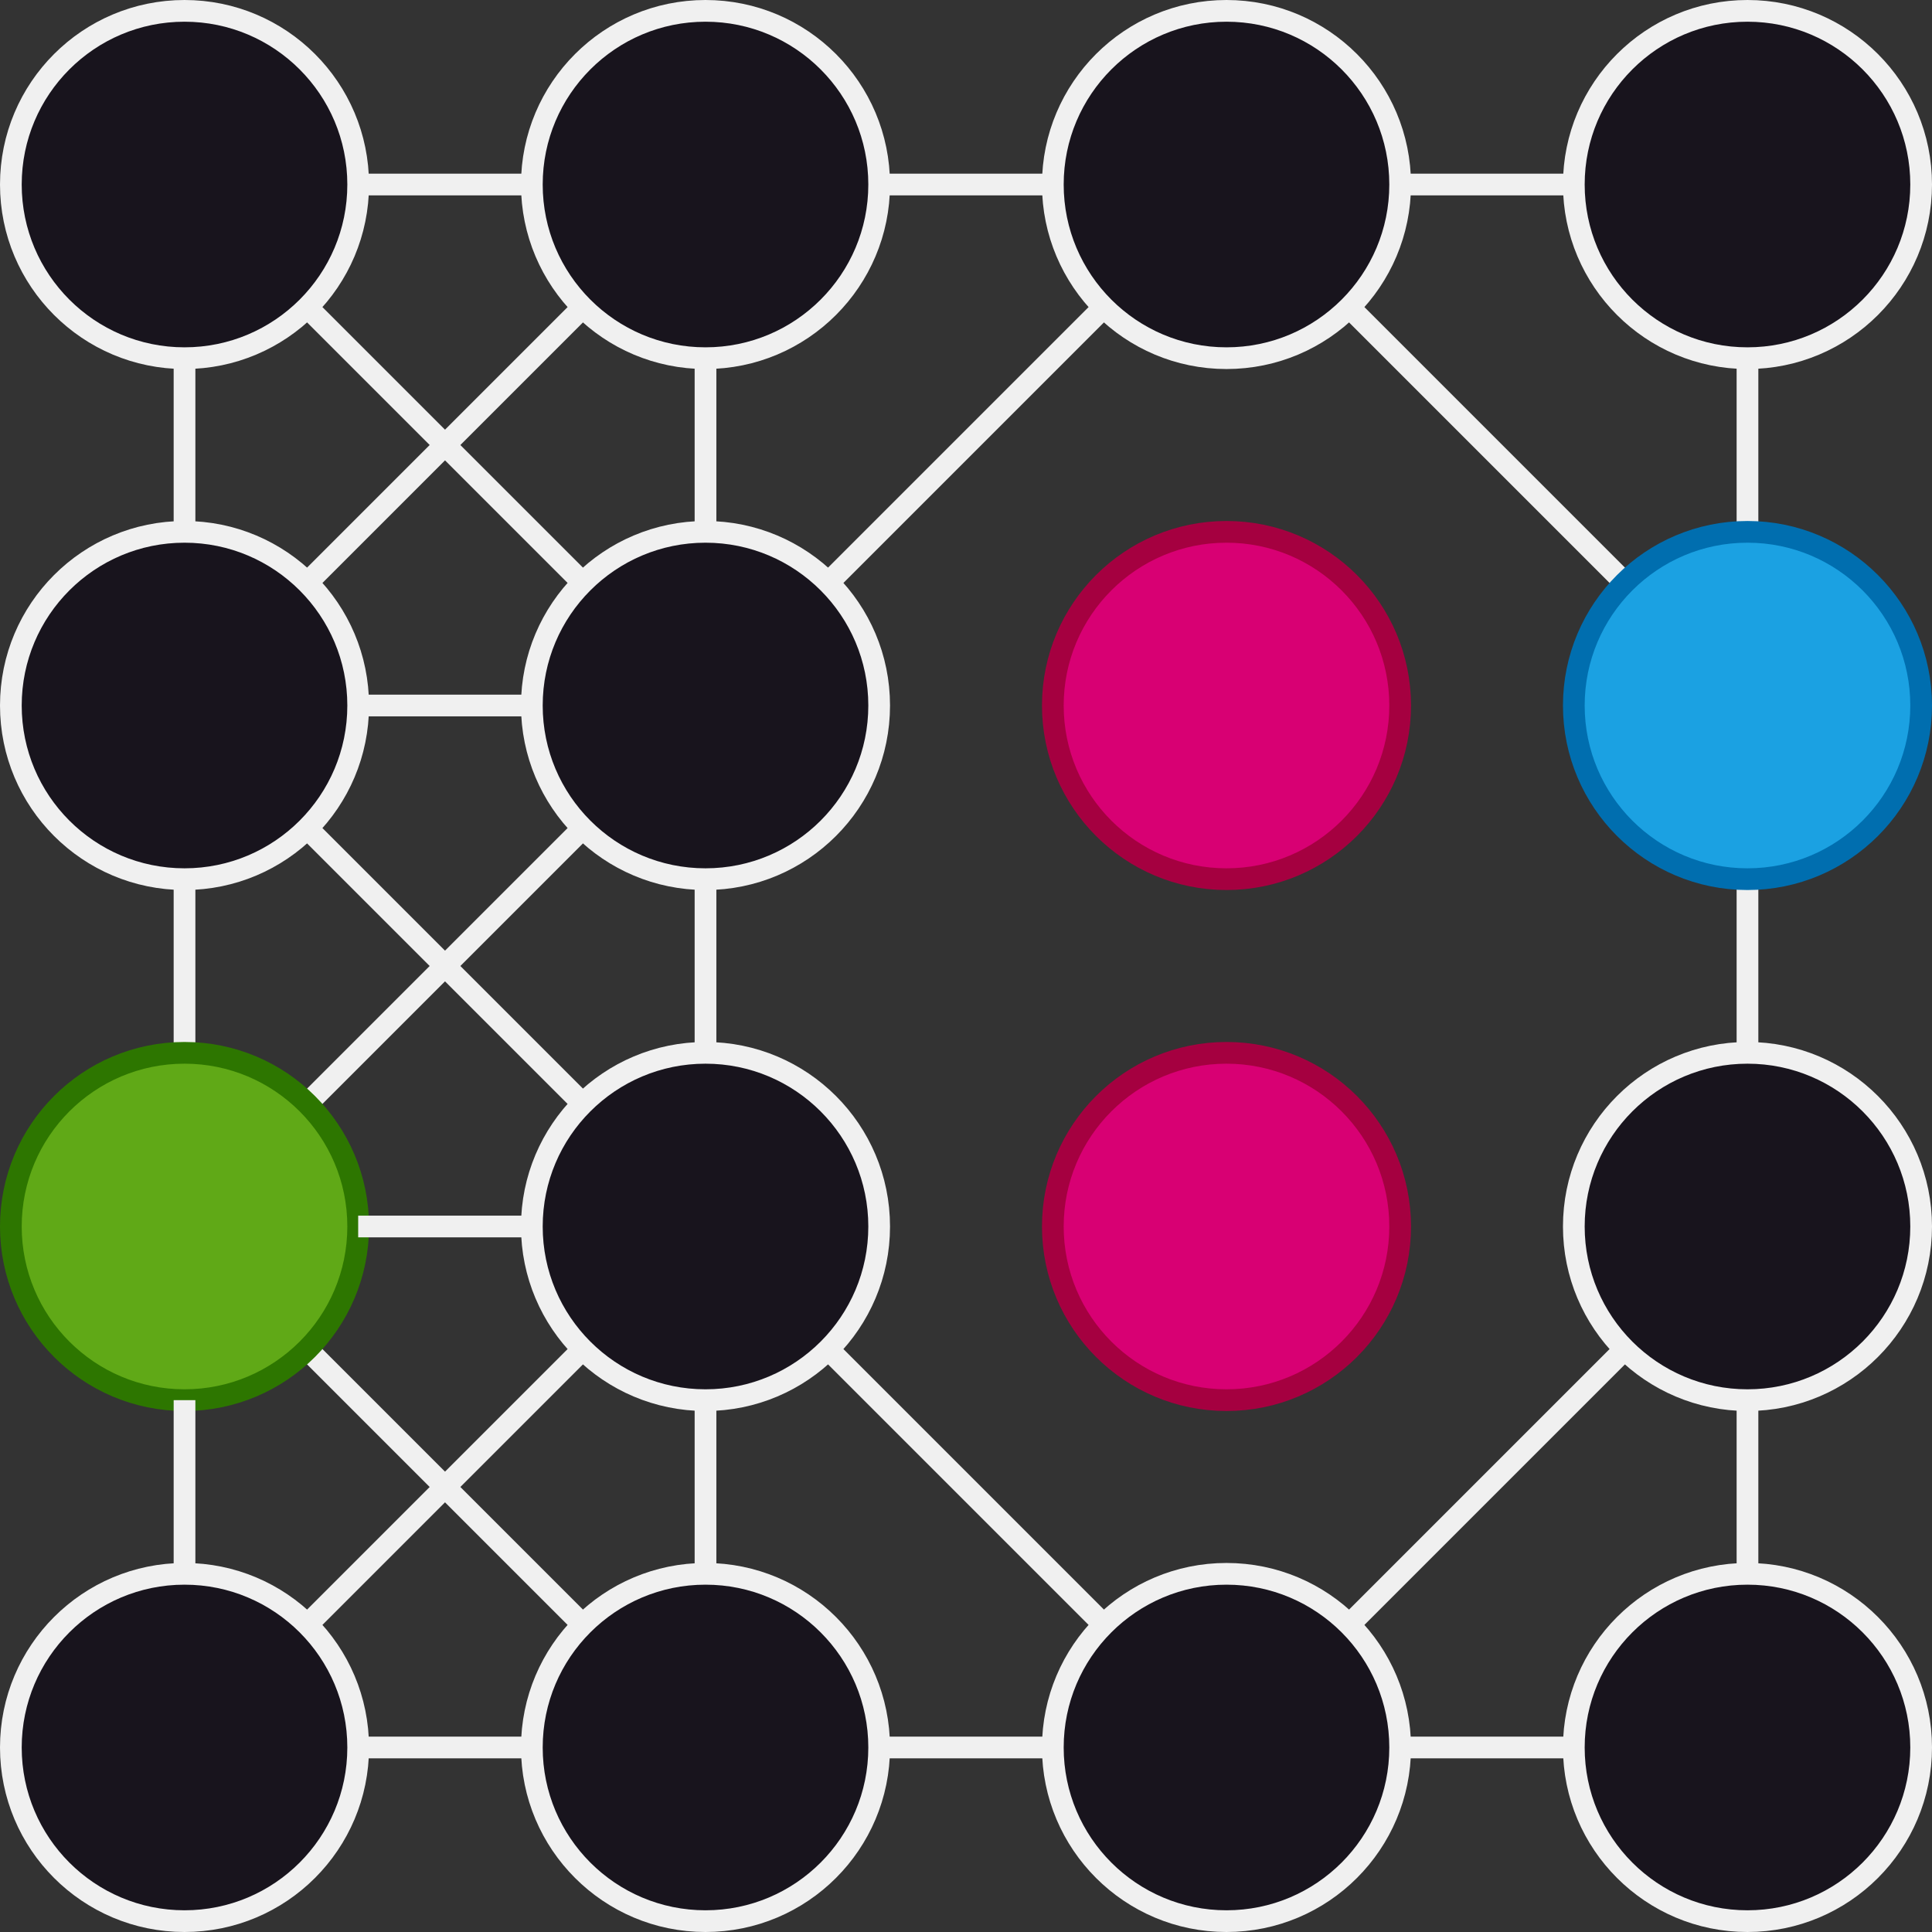 <?xml version="1.0" encoding="UTF-8"?>
<!-- Do not edit this file with editors other than draw.io -->
<!DOCTYPE svg PUBLIC "-//W3C//DTD SVG 1.1//EN" "http://www.w3.org/Graphics/SVG/1.1/DTD/svg11.dtd">
<svg xmlns="http://www.w3.org/2000/svg" xmlns:xlink="http://www.w3.org/1999/xlink" version="1.1" width="445px" height="445px" viewBox="-0.5 -0.5 445 445" content="&lt;mxfile host=&quot;Electron&quot; modified=&quot;2023-10-16T18:19:01.724Z&quot; agent=&quot;Mozilla/5.0 (Windows NT 10.0; Win64; x64) AppleWebKit/537.36 (KHTML, like Gecko) draw.io/22.0.2 Chrome/114.0.574.289 Electron/25.8.4 Safari/537.36&quot; etag=&quot;9o2r0TigCqP57BN1h2Od&quot; version=&quot;22.0.2&quot; type=&quot;device&quot;&gt;&lt;diagram name=&quot;Página-1&quot; id=&quot;PBMzx0IFOF0NQI9LSY-v&quot;&gt;7Vxbb9sgFP41eaxkfM9j7620aZdq2rqXisbE8UZMRMhtv344xontaBbuHIM3+tJwwAYO3+E7HMAj53q+vadwMXtPIoRHthVtR87NyLYBCBz+L5PsckkAwlwQ0yQShY6Cp+QXEkJLSFdJhJaVgowQzJJFVTghaYomrCKDlJJNtdiU4GqtCxijE8HTBOJT6dckYrNcGtrBUf6AknhW1Az8cZ4zh0Vh0ZPlDEZkUxI5tyPnmhLC8l/z7TXCmfIKveTP3f0h99AwilIm88D29Uv8Et7Tr9Euga8ffoyXn54visatIV6JHovWsl2hAhRxjYgkoWxGYpJCfHuUXlGySiOU1WPx1LHMO0IWXAi48AdibCeGF64Y4aIZm2ORi9LoMhssnkxJinLJXYKxeOWSUfLzMAAel5z2XihkSVZ0ghq6XKAI0hixhnJ+Xi7rfakCodt7ROaI0R0vQBGGLFlX8QIF7OJDOfEo7ybclQosSJKyZenNHzMBL1BYUDFCwn5ORrldef4jb0GRKnXlKNojpwWKXNAFiriBLLJcYcqEdoEsDF8RvoKTn/H+VdcEZ++9idAUrjAf/iuIkzjNauVAQlmVa0RZwieAS5ExT6Jo374pSdkdnCc4U+0DwmuUlRMZogEAiPRpRTpi3Oka4yWcvQFG7glqzoIJtE3Yt9Lv59Lvm6147z6xKxIp79+3cuK5nDg+tE8VTxnsNWEv0Ap7MjMYxtzryJS3mSUMPS3gXg8b7vhU8QWXi9wVmSbbDKdt1JshAG0bFSJyw+pEf5j4NyU3RYhmJQ+lkHWuQduQgF6G6AzSEF3bwGiQMHK1gpEzuPnctjSb0F0ZHRpL7M8SXUlL9LSyRDdoRI3Q2lkd/cKfb+Hog04d/VMUaAPQ88NRM/9icMTg2JoRg22IQS9i8CQtcayVJXqDs0TX1cwSHbPm1ssS/UFyojdW7qKVY7EHr6xFLPbgrxkX7Q1w1GsfwB8cMdRisbarmhdkuNXwQn+8EEgaIgBaWaIbKicGs3Y/BzFI49HSCo/B4JihHtVVTg1hvyqccrQWwB7ZThRaVuDUAM/l0/3f4Q2lnEvPstxGsL89kqJ8MGyZaJTh6f54eiw7L+rlMXvNsOmbpyUXcBWeNgu4v8GjXpuvY6UcA14hQHYbjrEs//byrhuOqccIlXOM08kRX8Mx3R2QsySNuvMTyH8XlbEaYdN3kFDJgc1/kmOk8Qj0OlgAZCa289GMb8ExCNrQjH0T+FZHS5laxNHxVbOMTNDWsEyPLCN7DluzEI9r3JWhAkkvenDVb2qa2PVZ/BVpQOq1KvaMA/2/A1KvFZ2n1+6eiRr2Dki98Fg0e8Dbe8rXYcBWuijWa39P+WjY5hyOZosZ2dtsQK8Tmj5oxI1ZzAyWqqUBqRlXD++CZX1nTj07yOyTGnbokR1kr7Spi5m+f/y+m25o+PKyfgSf0/tPJLy4sIHMqa6e+EJyHh/g/F4b7XNjzFM6vw/vnmRtS8wN+5ve/2CVLed3Y5XqrFL2CmXuhimzyuHdmaxHSNSbZdtvHhqzVGeWshfY8uW6MrMc3o21eqisT7NsDLgMSIf1BeUZdciTxy/F5p/tPH5v17n9DQ==&lt;/diagram&gt;&lt;/mxfile&gt;" style="background-color: rgb(24, 20, 29);"><rect x="-0.5" y="-0.5" width="445" height="445" fill="#333333" stroke="none"/><defs/><g><path d="M 42 82 L 42 102 L 42 122" fill="none" stroke="rgb(240, 240, 240)" stroke-width="5" stroke-miterlimit="10" pointer-events="stroke"/><path d="M 82 42 L 122 42" fill="none" stroke="rgb(240, 240, 240)" stroke-width="5" stroke-miterlimit="10" pointer-events="stroke"/><path d="M 70.28 70.28 L 133.72 133.72" fill="none" stroke="rgb(240, 240, 240)" stroke-width="5" stroke-miterlimit="10" pointer-events="stroke"/><ellipse cx="42" cy="42" rx="40" ry="40" fill="rgb(24, 20, 29)" stroke="rgb(240, 240, 240)" stroke-width="5" pointer-events="all"/><path d="M 162 82 L 162 122" fill="none" stroke="rgb(240, 240, 240)" stroke-width="5" stroke-miterlimit="10" pointer-events="stroke"/><path d="M 202 42 L 242 42" fill="none" stroke="rgb(240, 240, 240)" stroke-width="5" stroke-miterlimit="10" pointer-events="stroke"/><ellipse cx="162" cy="42" rx="40" ry="40" fill="rgb(24, 20, 29)" stroke="rgb(240, 240, 240)" stroke-width="5" pointer-events="all"/><path d="M 322 42 L 362 42" fill="none" stroke="rgb(240, 240, 240)" stroke-width="5" stroke-miterlimit="10" pointer-events="stroke"/><path d="M 253.72 70.28 L 190.28 133.72" fill="none" stroke="rgb(240, 240, 240)" stroke-width="5" stroke-miterlimit="10" pointer-events="stroke"/><ellipse cx="282" cy="42" rx="40" ry="40" fill="rgb(24, 20, 29)" stroke="rgb(240, 240, 240)" stroke-width="5" pointer-events="all"/><path d="M 402 82 L 402 122" fill="none" stroke="rgb(240, 240, 240)" stroke-width="5" stroke-miterlimit="10" pointer-events="stroke"/><ellipse cx="402" cy="42" rx="40" ry="40" fill="rgb(24, 20, 29)" stroke="rgb(240, 240, 240)" stroke-width="5" pointer-events="all"/><path d="M 82 162 L 122 162" fill="none" stroke="rgb(240, 240, 240)" stroke-width="5" stroke-miterlimit="10" pointer-events="stroke"/><path d="M 70.28 133.72 L 133.72 70.28" fill="none" stroke="rgb(240, 240, 240)" stroke-width="5" stroke-miterlimit="10" pointer-events="stroke"/><ellipse cx="42" cy="162" rx="40" ry="40" fill="rgb(24, 20, 29)" stroke="rgb(240, 240, 240)" stroke-width="5" pointer-events="all"/><path d="M 162 202 L 162 242" fill="none" stroke="rgb(240, 240, 240)" stroke-width="5" stroke-miterlimit="10" pointer-events="stroke"/><path d="M 133.72 190.28 L 70.28 253.72" fill="none" stroke="rgb(240, 240, 240)" stroke-width="5" stroke-miterlimit="10" pointer-events="stroke"/><ellipse cx="162" cy="162" rx="40" ry="40" fill="rgb(24, 20, 29)" stroke="rgb(240, 240, 240)" stroke-width="5" pointer-events="all"/><ellipse cx="282" cy="162" rx="40" ry="40" fill="#d80073" stroke="#a50040" stroke-width="5" pointer-events="all"/><path d="M 402 202 L 402 242" fill="none" stroke="rgb(240, 240, 240)" stroke-width="5" stroke-miterlimit="10" pointer-events="stroke"/><path d="M 373.72 133.72 L 310.28 70.28" fill="none" stroke="rgb(240, 240, 240)" stroke-width="5" stroke-miterlimit="10" pointer-events="stroke"/><ellipse cx="402" cy="162" rx="40" ry="40" fill="#1ba1e2" stroke="#006eaf" stroke-width="5" pointer-events="all"/><path d="M 42 242 L 42 202" fill="none" stroke="rgb(240, 240, 240)" stroke-width="5" stroke-miterlimit="10" pointer-events="stroke"/><path d="M 70.28 310.28 L 133.72 373.72" fill="none" stroke="rgb(240, 240, 240)" stroke-width="5" stroke-miterlimit="10" pointer-events="stroke"/><ellipse cx="42" cy="282" rx="40" ry="40" fill="#60a917" stroke="#2d7600" stroke-width="5" pointer-events="all"/><path d="M 122 282 L 82 282" fill="none" stroke="rgb(240, 240, 240)" stroke-width="5" stroke-miterlimit="10" pointer-events="stroke"/><path d="M 162 322 L 162 362" fill="none" stroke="rgb(240, 240, 240)" stroke-width="5" stroke-miterlimit="10" pointer-events="stroke"/><path d="M 133.72 310.28 L 70.28 373.72" fill="none" stroke="rgb(240, 240, 240)" stroke-width="5" stroke-miterlimit="10" pointer-events="stroke"/><path d="M 190.28 310.28 L 253.72 373.72" fill="none" stroke="rgb(240, 240, 240)" stroke-width="5" stroke-miterlimit="10" pointer-events="stroke"/><path d="M 133.72 253.72 L 70.28 190.28" fill="none" stroke="rgb(240, 240, 240)" stroke-width="5" stroke-miterlimit="10" pointer-events="stroke"/><ellipse cx="162" cy="282" rx="40" ry="40" fill="rgb(24, 20, 29)" stroke="rgb(240, 240, 240)" stroke-width="5" pointer-events="all"/><ellipse cx="282" cy="282" rx="40" ry="40" fill="#d80073" stroke="#a50040" stroke-width="5" pointer-events="all"/><path d="M 402 322 L 402 362" fill="none" stroke="rgb(240, 240, 240)" stroke-width="5" stroke-miterlimit="10" pointer-events="stroke"/><path d="M 373.72 310.28 L 310.28 373.72" fill="none" stroke="rgb(240, 240, 240)" stroke-width="5" stroke-miterlimit="10" pointer-events="stroke"/><ellipse cx="402" cy="282" rx="40" ry="40" fill="rgb(24, 20, 29)" stroke="rgb(240, 240, 240)" stroke-width="5" pointer-events="all"/><path d="M 42 362 L 42 322" fill="none" stroke="rgb(240, 240, 240)" stroke-width="5" stroke-miterlimit="10" pointer-events="stroke"/><path d="M 82 402 L 122 402" fill="none" stroke="rgb(240, 240, 240)" stroke-width="5" stroke-miterlimit="10" pointer-events="stroke"/><ellipse cx="42" cy="402" rx="40" ry="40" fill="rgb(24, 20, 29)" stroke="rgb(240, 240, 240)" stroke-width="5" pointer-events="all"/><path d="M 202 402 L 242 402" fill="none" stroke="rgb(240, 240, 240)" stroke-width="5" stroke-miterlimit="10" pointer-events="stroke"/><ellipse cx="162" cy="402" rx="40" ry="40" fill="rgb(24, 20, 29)" stroke="rgb(240, 240, 240)" stroke-width="5" pointer-events="all"/><path d="M 322 402 L 362 402" fill="none" stroke="rgb(240, 240, 240)" stroke-width="5" stroke-miterlimit="10" pointer-events="stroke"/><ellipse cx="282" cy="402" rx="40" ry="40" fill="rgb(24, 20, 29)" stroke="rgb(240, 240, 240)" stroke-width="5" pointer-events="all"/><ellipse cx="402" cy="402" rx="40" ry="40" fill="rgb(24, 20, 29)" stroke="rgb(240, 240, 240)" stroke-width="5" pointer-events="all"/></g></svg>